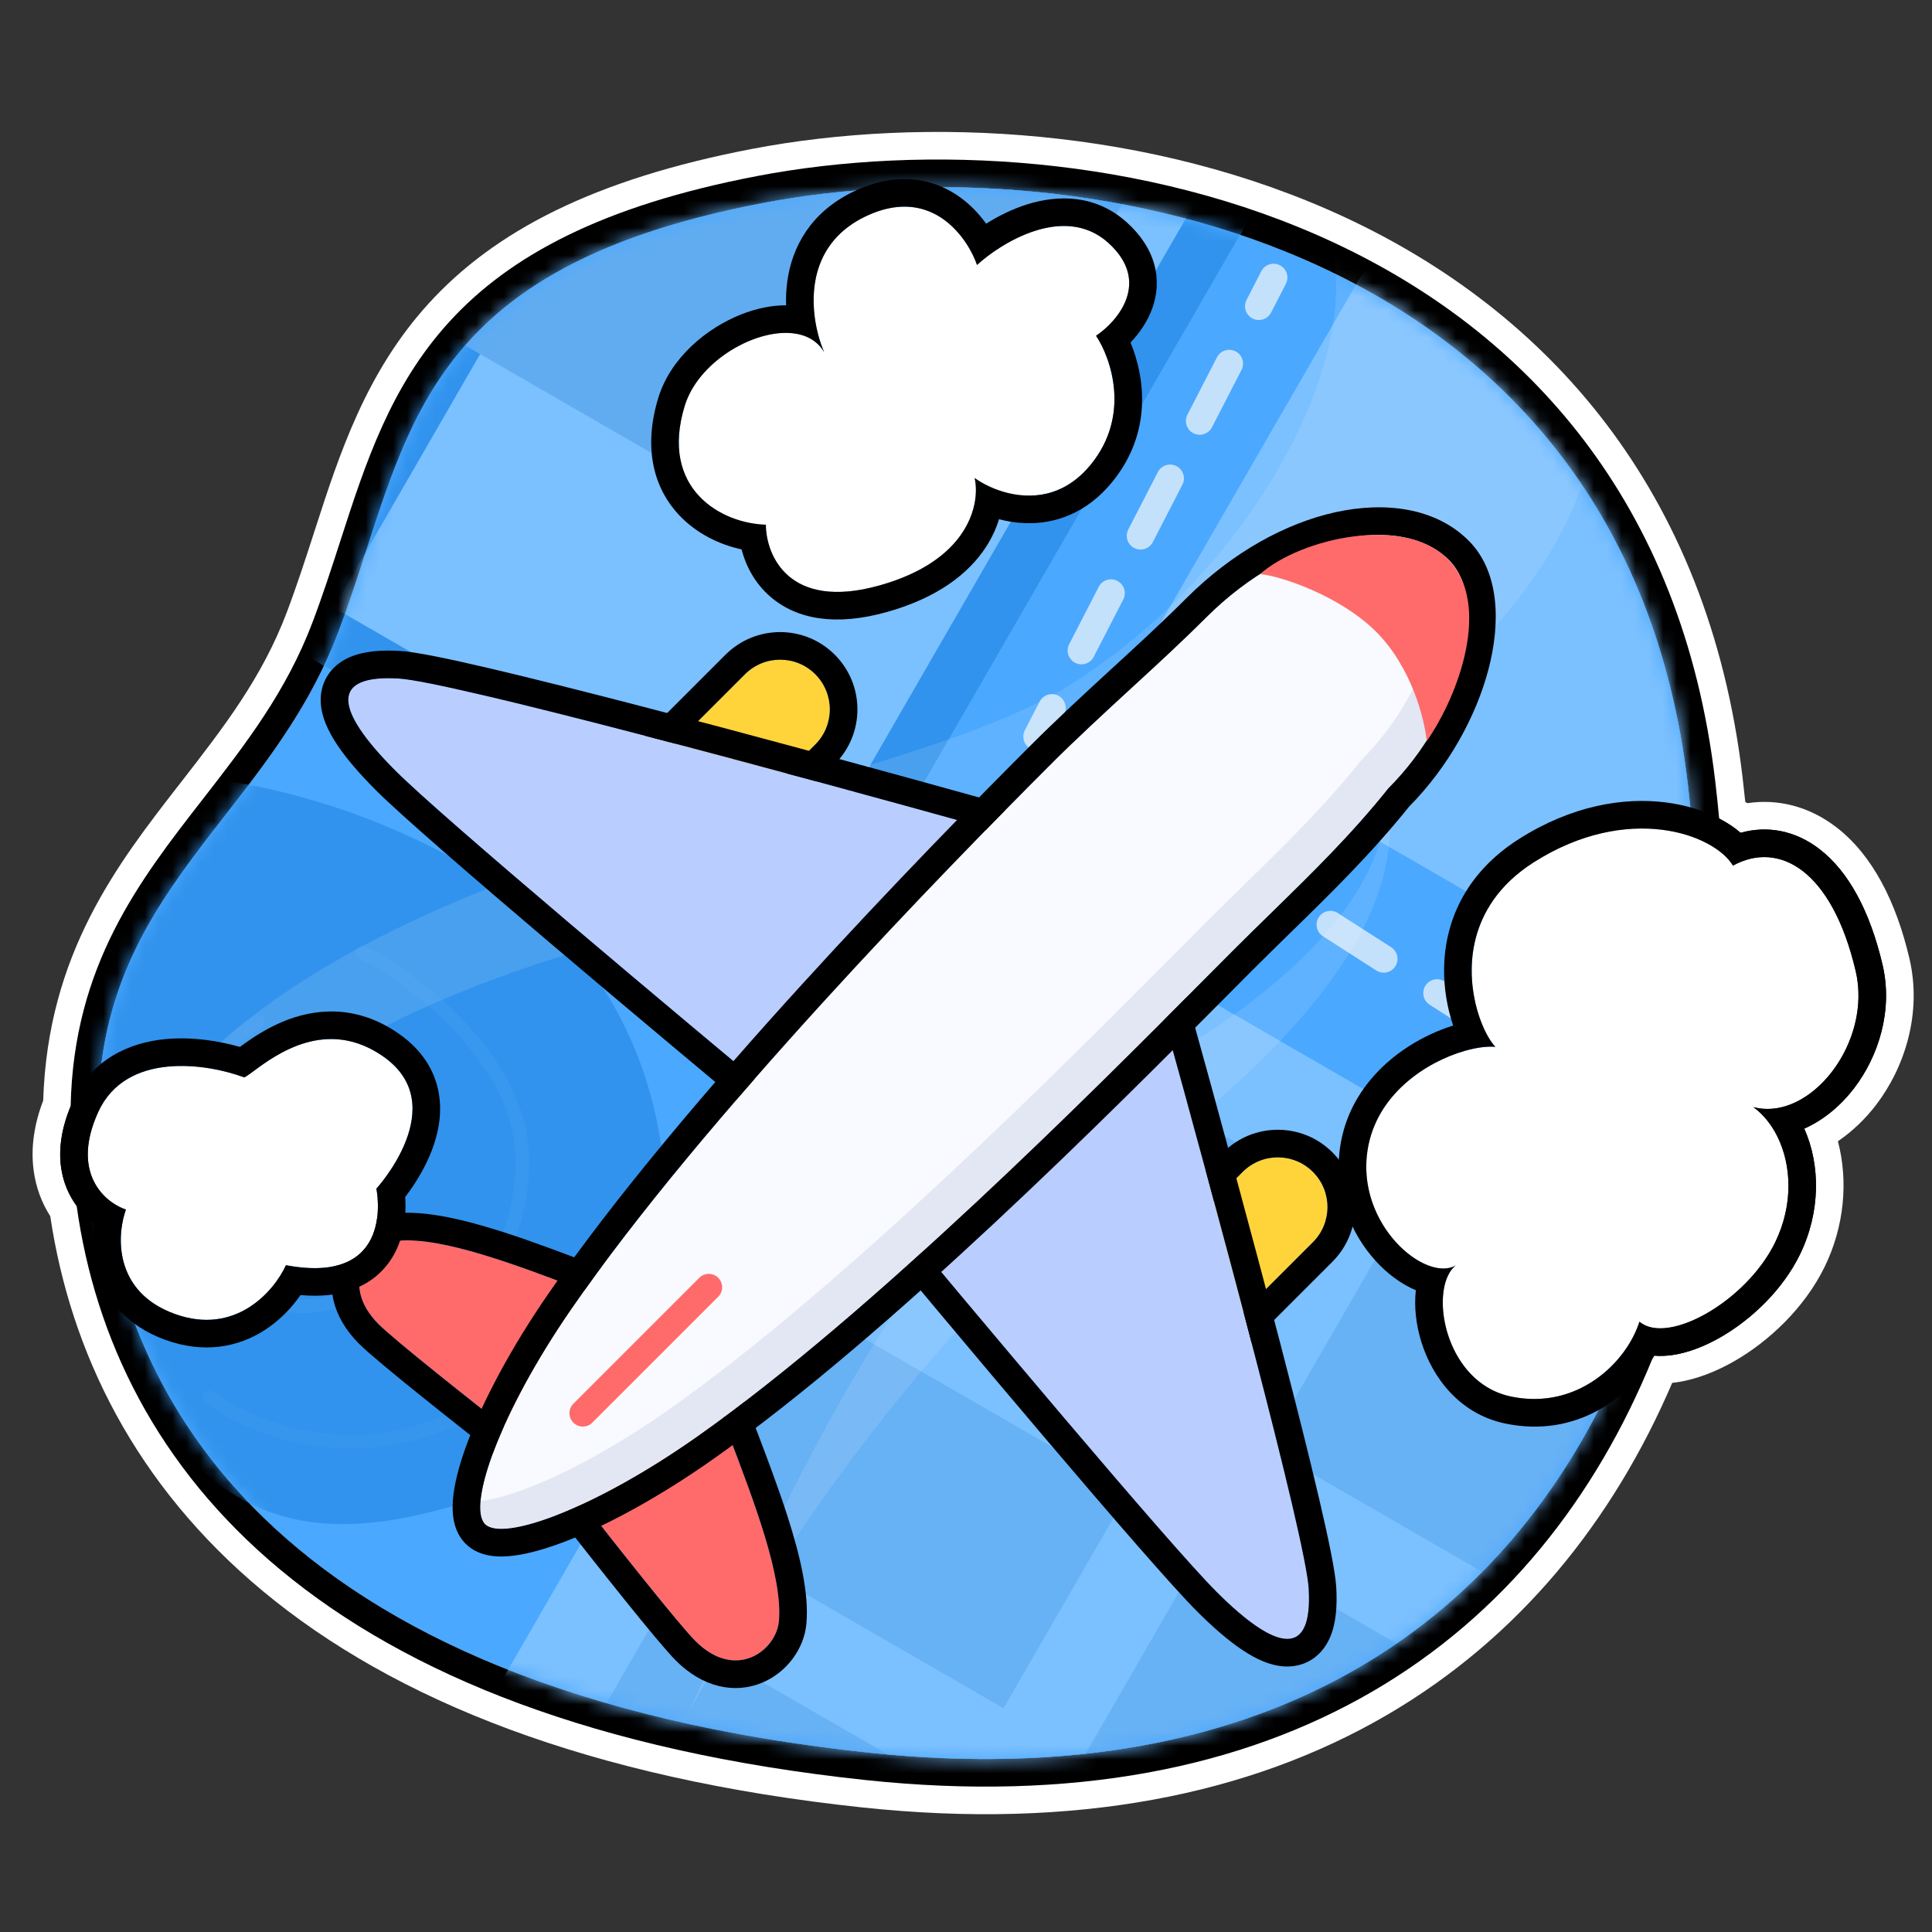 <svg width="140" height="140" viewBox="0 0 140 140" fill="none" xmlns="http://www.w3.org/2000/svg">
<rect x="0" y="0" width="140" height="140" fill="#333333" stroke="none"/>
<g clip-path="url(#clip0_3614_4983)">
<path fill-rule="evenodd" clip-rule="evenodd" d="M7.112 80.592L7.113 80.589C7.201 70.806 11.671 65.059 16.319 59.081C19.372 55.155 22.502 51.13 24.519 45.798C25.282 43.781 25.928 41.785 26.56 39.832L26.56 39.832C30.169 28.677 33.326 18.919 55.237 14.722C78.787 10.211 117.696 17.729 122.304 56.825C122.455 58.108 122.583 59.388 122.688 60.663C124.101 61.18 125.121 61.953 125.577 62.726C128.916 60.892 132.753 63.056 134.468 70.362C135.243 73.663 133.709 77.165 131.442 79.021C130.125 80.099 128.559 80.621 127.055 80.225C128.237 81.092 129.095 82.543 129.435 84.256C129.788 86.026 129.588 88.076 128.624 90.047C126.944 93.48 122.914 96.228 120.347 96.255C119.729 96.262 119.195 96.111 118.8 95.773C118.62 96.35 118.333 96.955 117.951 97.546C117.689 98.194 117.416 98.833 117.133 99.465C108.81 118.047 91.378 130.027 62.916 126.998C24.333 122.892 9.809 105.167 7.462 86.556C6.43 85.448 5.778 83.528 7.112 80.592ZM3.642 88.13C3.043 87.194 2.598 86.068 2.432 84.764C2.226 83.147 2.475 81.463 3.13 79.751C3.465 69.093 8.516 62.598 13.022 56.804L13.162 56.625C16.246 52.659 19.003 49.075 20.777 44.383C21.5 42.472 22.118 40.567 22.754 38.6L22.754 38.6C22.787 38.498 22.82 38.396 22.853 38.293C24.591 32.92 26.514 26.973 31.081 21.971C35.834 16.765 43.011 12.991 54.484 10.793C66.928 8.41 83.424 9.175 97.57 15.798C111.929 22.522 123.793 35.286 126.276 56.357C126.345 56.94 126.409 57.523 126.469 58.104C126.518 58.136 126.567 58.169 126.615 58.202C128.82 57.868 131.092 58.423 133.072 59.947C135.692 61.965 137.401 65.353 138.362 69.448C139.296 73.426 138.018 77.367 135.929 80.09C135.211 81.026 134.279 81.951 133.182 82.701C133.943 85.583 133.65 88.875 132.217 91.805C130.763 94.776 128.19 97.188 125.689 98.627C124.426 99.353 122.97 99.955 121.469 100.171C121.374 100.184 121.276 100.197 121.175 100.207C116.881 110.221 110.095 118.682 100.497 124.278C90.534 130.086 77.876 132.612 62.493 130.975C42.683 128.867 28.575 123.215 19.043 115.293C9.786 107.597 5.115 97.98 3.642 88.13Z" fill="white"/>
<path fill-rule="evenodd" clip-rule="evenodd" d="M7.112 80.592L7.113 80.589C7.201 70.806 11.671 65.059 16.319 59.081C19.372 55.155 22.502 51.13 24.519 45.798C25.282 43.781 25.927 41.785 26.559 39.832L26.56 39.832C30.169 28.677 33.326 18.919 55.236 14.722C78.787 10.211 117.696 17.729 122.304 56.825C122.455 58.108 122.583 59.388 122.688 60.663C124.101 61.18 125.121 61.953 125.577 62.726C128.915 60.892 132.752 63.056 134.468 70.362C135.429 74.455 132.84 78.857 129.705 80.046C128.842 80.374 127.938 80.458 127.055 80.225C127.758 80.74 128.346 81.462 128.779 82.323C129.827 84.407 129.966 87.303 128.624 90.047C126.944 93.48 122.914 96.228 120.347 96.255C119.729 96.262 119.195 96.111 118.8 95.773C118.62 96.35 118.333 96.955 117.951 97.546C117.942 97.567 117.934 97.588 117.926 97.609C109.946 117.242 92.315 130.126 62.916 126.998C24.333 122.892 9.808 105.167 7.462 86.556C6.43 85.448 5.777 83.528 7.112 80.592ZM5.555 87.384C4.992 86.622 4.562 85.664 4.416 84.512C4.248 83.192 4.466 81.736 5.119 80.16C5.335 69.948 10.099 63.822 14.665 57.95L14.74 57.853C17.809 53.907 20.752 50.102 22.648 45.09C23.391 43.127 24.023 41.176 24.657 39.216L24.657 39.216L24.657 39.216L24.712 39.045C26.479 33.584 28.286 27.999 32.558 23.319C36.924 18.537 43.646 14.906 54.86 12.758C66.97 10.438 83.025 11.197 96.722 17.61C110.525 24.073 121.896 36.282 124.29 56.591C124.397 57.5 124.493 58.407 124.577 59.312C125.146 59.607 125.674 59.954 126.133 60.348C128.059 59.808 130.084 60.171 131.851 61.532C133.957 63.154 135.505 66.031 136.415 69.905C137.188 73.199 136.134 76.537 134.342 78.873C133.42 80.074 132.175 81.154 130.742 81.784C131.926 84.431 131.927 87.846 130.42 90.926C129.172 93.476 126.912 95.615 124.691 96.893C123.575 97.535 122.363 98.022 121.185 98.191C120.773 98.25 120.328 98.274 119.874 98.237C119.829 98.314 119.783 98.39 119.736 98.465C115.609 108.568 108.962 117.028 99.489 122.55C89.966 128.102 77.753 130.588 62.704 128.987C43.154 126.906 29.461 121.351 20.322 113.755C11.332 106.282 6.886 96.947 5.555 87.384Z" fill="black"/>
<path d="M55.236 14.722C29.489 19.654 29.638 32.265 24.519 45.798C19.399 59.331 7.112 64.444 7.112 80.885C7.112 101.435 20.423 122.476 62.916 126.998C110.017 132.01 126.912 95.921 122.304 56.825C117.696 17.729 78.787 10.211 55.236 14.722Z" fill="#4AA8FF"/>
<mask id="mask0_3614_4983" style="mask-type:alpha" maskUnits="userSpaceOnUse" x="7" y="13" width="117" height="115">
<path d="M55.236 14.722C29.489 19.654 29.638 32.265 24.519 45.798C19.399 59.331 7.112 64.444 7.112 80.885C7.112 101.435 20.423 122.476 62.916 126.998C110.017 132.01 126.912 95.921 122.304 56.825C117.696 17.729 78.787 10.211 55.236 14.722Z" fill="#4AA8FF"/>
</mask>
<g mask="url(#mask0_3614_4983)">
<path d="M50.978 -10.379L92.007 13.309L59.751 69.18L18.721 45.491L50.978 -10.379Z" fill="#7BC0FF"/>
<path fill-rule="evenodd" clip-rule="evenodd" d="M86.543 14.774L52.442 -4.915L24.185 44.027L58.287 63.715L86.543 14.774ZM50.978 -10.379L18.721 45.491L59.751 69.18L92.007 13.309L50.978 -10.379Z" fill="#3193ED"/>
<path d="M50.978 -10.379L84.626 9.048L64.974 43.086L31.326 23.659L50.978 -10.379Z" fill="#61ACF1"/>
<path d="M99.36 18.719L157.849 52.487L139.705 83.914L81.216 50.145L99.36 18.719Z" fill="#7BC0FF"/>
<path d="M70.533 62.601L127.276 95.362L91.995 156.47L35.252 123.709L70.533 62.601Z" fill="#7BC0FF"/>
<path d="M72.637 73.032L94.902 85.887L85.826 101.608L63.561 88.753L72.637 73.032Z" fill="#67B1F5"/>
<path d="M72.637 73.032L94.902 85.887L85.826 101.608L63.561 88.753L72.637 73.032Z" fill="#67B1F5"/>
<path d="M100.862 89.161L123.127 102.015L114.05 117.736L91.785 104.882L100.862 89.161Z" fill="#67B1F5"/>
<path d="M59.533 95.209L81.798 108.063L72.722 123.784L50.456 110.93L59.533 95.209Z" fill="#67B1F5"/>
<path d="M47.437 117.385L69.702 130.24L60.625 145.961L38.36 133.106L47.437 117.385Z" fill="#67B1F5"/>
<path d="M87.758 111.337L110.023 124.192L100.946 139.913L78.681 127.058L87.758 111.337Z" fill="#67B1F5"/>
<path d="M37.202 64.891C24.538 56.182 11.196 55.502 6.108 56.25C3.024 56.216 -1.645 62.017 4.352 85.499C11.848 114.853 24.425 112.22 37.574 107.59C50.723 102.96 53.032 75.776 37.202 64.891Z" fill="#3193ED"/>
<path d="M77.169 49.848C91.281 41.28 99.85 24.143 95.817 16.079L115.474 21.119C118.666 32.712 112.651 57.61 63.057 64.464C13.462 71.319 5.096 93.193 7.112 103.273C3.92 106.969 -0.549 109.119 7.112 88.153C16.688 61.944 62.233 58.916 77.169 49.848Z" fill="white" fill-opacity="0.12"/>
<path d="M49.875 124.148C47.661 129.067 45.692 133.399 43.904 136.538C44.839 134.047 46.878 129.586 49.875 124.148C57.023 108.268 66.732 86.273 81.201 78.576C99.337 68.93 101.379 60.053 100.048 56.362C99.985 56.2 99.918 56.045 99.85 55.896C99.922 56.041 99.989 56.196 100.048 56.362C101.843 60.933 101.212 70.467 82.713 84.121C68.082 94.92 56.581 111.979 49.875 124.148Z" fill="white" fill-opacity="0.12"/>
</g>
<path d="M53.986 48.858C55.392 47.452 57.672 47.452 59.078 48.858C60.484 50.265 60.484 52.544 59.078 53.95L50.592 62.437C49.185 63.843 46.906 63.843 45.5 62.437C44.093 61.031 44.093 58.751 45.5 57.345L53.986 48.858Z" fill="#FFD43B"/>
<path fill-rule="evenodd" clip-rule="evenodd" d="M60.492 55.365L52.006 63.851C49.819 66.038 46.273 66.038 44.085 63.851C41.898 61.664 41.898 58.118 44.085 55.931L52.572 47.444C54.759 45.257 58.305 45.257 60.492 47.444C62.679 49.631 62.679 53.177 60.492 55.365ZM59.078 48.858C57.672 47.452 55.392 47.452 53.986 48.858L45.5 57.345C44.093 58.751 44.093 61.031 45.5 62.437C46.906 63.843 49.185 63.843 50.592 62.437L59.078 53.95C60.484 52.544 60.484 50.265 59.078 48.858Z" fill="black"/>
<path d="M28.88 49.167C32.562 49.382 56.925 55.961 70.739 59.802C71.985 60.149 72.557 61.582 71.899 62.695L61.255 80.687C60.639 81.728 59.239 81.972 58.308 81.199C48.843 73.336 32.061 59.255 28.662 55.856C24.132 51.326 23.989 48.881 28.88 49.167Z" fill="#BACDFF"/>
<path fill-rule="evenodd" clip-rule="evenodd" d="M46.513 51.189C54.806 53.345 64.362 55.953 71.274 57.876C73.796 58.577 74.944 61.475 73.62 63.714L62.976 81.705L61.255 80.687L71.898 62.695C72.557 61.583 71.984 60.149 70.739 59.803C56.925 55.961 32.562 49.382 28.88 49.167C23.989 48.881 24.132 51.326 28.662 55.856C32.061 59.255 48.843 73.336 58.308 81.199C59.239 81.972 60.639 81.728 61.255 80.687L62.976 81.705C61.735 83.804 58.909 84.299 57.03 82.737C47.618 74.918 30.731 60.753 27.247 57.27C26.067 56.089 25.108 54.983 24.433 53.968C23.797 53.014 23.229 51.875 23.238 50.689C23.244 50.04 23.424 49.377 23.846 48.793C24.257 48.223 24.806 47.853 25.355 47.617C26.391 47.171 27.677 47.093 28.997 47.17C30.128 47.236 32.535 47.74 35.487 48.432C38.528 49.145 42.368 50.112 46.513 51.189Z" fill="black"/>
<path d="M95.14 90.013C96.546 88.607 96.546 86.328 95.14 84.921C93.734 83.516 91.454 83.516 90.048 84.921L81.562 93.408C80.156 94.814 80.156 97.094 81.562 98.5C82.968 99.906 85.248 99.906 86.654 98.5L95.14 90.013Z" fill="#FFD43B"/>
<path fill-rule="evenodd" clip-rule="evenodd" d="M88.634 83.507L80.147 91.994C77.96 94.181 77.96 97.727 80.147 99.914C82.335 102.101 85.881 102.101 88.068 99.914L96.554 91.428C98.741 89.24 98.741 85.695 96.554 83.507C94.367 81.32 90.821 81.32 88.634 83.507ZM95.14 84.921C96.546 86.328 96.546 88.607 95.14 90.013L86.654 98.5C85.248 99.906 82.968 99.906 81.562 98.5C80.156 97.094 80.156 94.814 81.562 93.408L90.048 84.921C91.454 83.516 93.734 83.516 95.14 84.921Z" fill="black"/>
<path d="M94.832 115.12C94.617 111.438 88.037 87.075 84.196 73.261C83.85 72.015 82.416 71.442 81.303 72.101L63.312 82.744C62.271 83.36 62.027 84.761 62.8 85.692C70.663 95.156 84.744 111.939 88.143 115.338C92.673 119.867 95.118 120.01 94.832 115.12Z" fill="#BACDFF"/>
<path fill-rule="evenodd" clip-rule="evenodd" d="M92.809 97.486C90.654 89.194 88.045 79.638 86.123 72.725C85.422 70.204 82.524 69.055 80.285 70.379L62.294 81.023L63.312 82.744L81.303 72.101C82.416 71.442 83.85 72.015 84.196 73.261C88.037 87.075 94.617 111.438 94.832 115.119C95.118 120.01 92.672 119.867 88.143 115.338C84.744 111.939 70.663 95.156 62.8 85.692C62.027 84.761 62.271 83.36 63.312 82.744L62.294 81.023C60.195 82.264 59.7 85.09 61.261 86.969C69.081 96.381 83.245 113.268 86.729 116.752C87.909 117.932 89.016 118.891 90.031 119.567C90.985 120.202 92.124 120.771 93.31 120.761C93.959 120.756 94.621 120.575 95.206 120.154C95.775 119.743 96.145 119.193 96.381 118.645C96.828 117.608 96.906 116.323 96.829 115.003C96.762 113.871 96.259 111.465 95.567 108.512C94.854 105.471 93.887 101.631 92.809 97.486Z" fill="black"/>
<path fill-rule="evenodd" clip-rule="evenodd" d="M25.821 68.769C25.949 68.524 26.251 68.429 26.495 68.557C28.471 69.587 31.417 71.586 33.877 74.256C36.332 76.92 38.356 80.313 38.356 84.121C38.356 91.606 33.173 96.916 30.574 98.649C30.344 98.802 30.034 98.74 29.88 98.51C29.727 98.28 29.789 97.97 30.019 97.817C32.459 96.19 37.356 91.15 37.356 84.121C37.356 80.671 35.517 77.511 33.142 74.934C30.771 72.361 27.922 70.429 26.033 69.444C25.788 69.316 25.693 69.014 25.821 68.769Z" fill="#7BC0FF" fill-opacity="0.09"/>
<path fill-rule="evenodd" clip-rule="evenodd" d="M19.129 73.777C19.275 74.012 19.202 74.32 18.967 74.465C17.26 75.522 14.996 77.548 13.75 80.165C12.52 82.749 12.273 85.92 14.584 89.387C16.931 92.908 19.484 94.062 21.674 94.155C23.896 94.249 25.843 93.255 26.947 92.309C27.157 92.129 27.472 92.154 27.652 92.363C27.832 92.573 27.807 92.889 27.598 93.068C26.349 94.138 24.163 95.261 21.631 95.154C19.067 95.045 16.243 93.679 13.752 89.942C11.225 86.151 11.482 82.602 12.847 79.735C14.197 76.9 16.62 74.743 18.441 73.615C18.676 73.47 18.984 73.542 19.129 73.777Z" fill="#7BC0FF" fill-opacity="0.09"/>
<path fill-rule="evenodd" clip-rule="evenodd" d="M24.726 78.947C24.024 79.302 23.454 79.913 23.152 80.366C22.999 80.595 22.689 80.657 22.459 80.504C22.229 80.351 22.167 80.041 22.32 79.811C22.691 79.255 23.381 78.506 24.275 78.054C25.191 77.592 26.343 77.436 27.53 78.147C28.713 78.858 29.224 80.075 29.404 81.22C29.585 82.366 29.45 83.519 29.27 84.242C29.203 84.51 28.931 84.673 28.663 84.606C28.395 84.539 28.232 84.267 28.299 83.999C28.455 83.378 28.572 82.364 28.417 81.376C28.261 80.388 27.848 79.504 27.015 79.005C26.185 78.507 25.406 78.603 24.726 78.947Z" fill="#7BC0FF" fill-opacity="0.09"/>
<path fill-rule="evenodd" clip-rule="evenodd" d="M41.564 94.238C41.822 94.337 41.95 94.626 41.851 94.884C40.961 97.198 37.456 102.192 30.437 104.257C23.387 106.33 17.142 103.4 14.871 101.653C14.652 101.485 14.611 101.171 14.78 100.952C14.948 100.733 15.262 100.692 15.481 100.861C17.578 102.474 23.497 105.256 30.155 103.297C36.845 101.33 40.128 96.579 40.918 94.525C41.017 94.267 41.306 94.139 41.564 94.238Z" fill="#7BC0FF" fill-opacity="0.08"/>
<path fill-rule="evenodd" clip-rule="evenodd" d="M92.748 19.222C93.238 19.475 93.431 20.078 93.178 20.569L92.108 22.648C91.855 23.139 91.251 23.332 90.76 23.079C90.27 22.826 90.077 22.223 90.329 21.732L91.4 19.653C91.653 19.162 92.257 18.969 92.748 19.222ZM89.534 25.459C90.025 25.712 90.218 26.315 89.965 26.806L87.823 30.964C87.57 31.455 86.967 31.648 86.477 31.395C85.986 31.142 85.793 30.54 86.045 30.049L88.188 25.89C88.44 25.399 89.043 25.206 89.534 25.459ZM85.25 33.776C85.741 34.029 85.934 34.632 85.681 35.123L83.539 39.281C83.286 39.772 82.683 39.965 82.192 39.712C81.701 39.459 81.508 38.856 81.761 38.365L83.903 34.207C84.156 33.716 84.759 33.523 85.25 33.776ZM80.966 42.092C81.457 42.345 81.65 42.948 81.397 43.439L79.255 47.597C79.002 48.088 78.399 48.281 77.908 48.028C77.417 47.775 77.224 47.172 77.477 46.681L79.619 42.523C79.872 42.032 80.475 41.839 80.966 42.092ZM76.682 50.408C77.173 50.661 77.366 51.264 77.113 51.755L76.459 53.025L77.625 53.773C78.09 54.071 78.225 54.69 77.927 55.155C77.629 55.62 77.01 55.755 76.545 55.457L74.613 54.218C74.179 53.939 74.028 53.376 74.264 52.918L75.335 50.839C75.588 50.348 76.191 50.155 76.682 50.408ZM80.108 56.553C80.406 56.088 81.024 55.953 81.489 56.251L85.353 58.729C85.818 59.027 85.953 59.646 85.655 60.111C85.357 60.576 84.738 60.711 84.274 60.413L80.409 57.935C79.945 57.637 79.809 57.018 80.108 56.553ZM87.836 61.509C88.134 61.044 88.752 60.909 89.217 61.207L93.081 63.685C93.546 63.983 93.681 64.602 93.383 65.067C93.085 65.532 92.467 65.667 92.002 65.369L88.138 62.891C87.673 62.593 87.537 61.974 87.836 61.509ZM95.564 66.465C95.862 66 96.481 65.865 96.945 66.163L100.81 68.641C101.274 68.94 101.41 69.558 101.111 70.023C100.813 70.488 100.195 70.623 99.73 70.325L95.866 67.847C95.401 67.549 95.266 66.93 95.564 66.465ZM103.292 71.421C103.59 70.957 104.209 70.821 104.674 71.12L108.538 73.597C109.003 73.896 109.138 74.514 108.84 74.979C108.541 75.444 107.923 75.579 107.458 75.281L103.594 72.803C103.129 72.505 102.994 71.886 103.292 71.421ZM111.02 76.377C111.318 75.913 111.937 75.777 112.402 76.076L116.266 78.554C116.731 78.852 116.866 79.47 116.568 79.935C116.27 80.4 115.651 80.535 115.186 80.237L111.322 77.759C110.857 77.461 110.722 76.842 111.02 76.377ZM118.748 81.334C119.046 80.869 119.665 80.734 120.13 81.032L122.062 82.271L120.982 83.954L119.05 82.715C118.585 82.417 118.45 81.799 118.748 81.334Z" fill="#FAFAFA" fill-opacity="0.69"/>
<path d="M28.863 89.907C32.436 89.581 38.73 92.169 44.125 94.207C45.331 94.663 45.807 96.13 45.082 97.195L40.545 103.861C39.907 104.799 38.611 105.006 37.718 104.307C34.035 101.43 28.584 97.111 27.432 95.959C24.498 93.025 26.753 90.1 28.863 89.907Z" fill="#FF6B6B"/>
<path fill-rule="evenodd" clip-rule="evenodd" d="M43.237 91.73C43.779 91.937 44.312 92.14 44.832 92.337C47.227 93.242 48.201 96.167 46.735 98.321L42.199 104.987C40.914 106.874 38.297 107.298 36.486 105.883C34.641 104.442 32.349 102.636 30.372 101.044C28.443 99.492 26.689 98.044 26.018 97.373C24.077 95.432 23.59 93.132 24.406 91.145C25.14 89.357 26.859 88.082 28.681 87.915C30.913 87.712 33.728 88.405 36.419 89.265C38.638 89.974 41.013 90.881 43.237 91.73ZM42.498 93.589C37.509 91.685 32.082 89.613 28.863 89.907C26.753 90.1 24.498 93.025 27.432 95.959C28.584 97.111 34.035 101.43 37.717 104.307C38.611 105.006 39.907 104.799 40.545 103.861L45.082 97.195C45.807 96.13 45.331 94.663 44.125 94.207C43.59 94.005 43.047 93.798 42.498 93.589Z" fill="black"/>
<path d="M56.443 117.487C56.769 113.914 54.181 107.621 52.142 102.225C51.687 101.02 50.22 100.543 49.154 101.268L42.489 105.805C41.551 106.443 41.344 107.739 42.043 108.633C44.92 112.316 49.239 117.766 50.391 118.918C53.325 121.852 56.25 119.597 56.443 117.487Z" fill="#FF6B6B"/>
<path fill-rule="evenodd" clip-rule="evenodd" d="M54.62 103.113C54.413 102.571 54.209 102.038 54.013 101.518C53.108 99.123 50.182 98.149 48.029 99.615L41.363 104.152C39.476 105.436 39.051 108.053 40.466 109.864C41.908 111.709 43.714 114.001 45.306 115.979C46.858 117.907 48.306 119.661 48.977 120.332C50.918 122.273 53.218 122.76 55.204 121.944C56.992 121.21 58.268 119.491 58.434 117.669C58.638 115.438 57.944 112.623 57.084 109.931C56.375 107.712 55.469 105.338 54.62 103.113ZM52.761 103.852C54.665 108.841 56.736 114.268 56.443 117.487C56.25 119.597 53.325 121.852 50.391 118.918C49.239 117.766 44.919 112.316 42.042 108.633C41.344 107.739 41.55 106.443 42.488 105.805L49.154 101.268C50.22 100.543 51.687 101.019 52.142 102.225C52.344 102.76 52.552 103.303 52.761 103.852Z" fill="black"/>
<path d="M41.356 94.92C50.967 80.96 68.853 62.675 75.995 55.532C80.015 51.513 83.857 48.291 87.385 44.762C93.56 38.588 101.558 37.14 105.009 40.591C108.018 43.6 105.91 51.819 100.617 57.112C97.089 61.523 93.335 64.893 89.346 68.883C82.679 75.55 64.552 94.213 50.532 104.095C43.094 109.337 36.436 111.733 35.151 110.448C33.854 109.151 36.18 102.438 41.356 94.92Z" fill="#F9FAFF"/>
<path fill-rule="evenodd" clip-rule="evenodd" d="M34.821 108.762C34.748 109.571 34.855 110.151 35.151 110.448C36.436 111.733 43.094 109.337 50.532 104.095C63.279 95.11 79.421 78.866 87.258 70.98C88.041 70.192 88.741 69.488 89.346 68.883C90.286 67.943 91.212 67.038 92.126 66.145C95.091 63.248 97.92 60.484 100.617 57.112C105.91 51.819 108.018 43.6 105.009 40.591C104.644 40.226 104.229 39.916 103.77 39.66C105.557 43.239 103.372 50.357 98.617 55.112C95.92 58.484 93.091 61.248 90.126 64.145C89.212 65.038 88.286 65.943 87.346 66.883C86.741 67.488 86.041 68.192 85.258 68.98C77.421 76.866 61.279 93.11 48.532 102.095C42.795 106.138 37.522 108.488 34.821 108.762Z" fill="#E2E7F3"/>
<path fill-rule="evenodd" clip-rule="evenodd" d="M87.385 44.762C85.678 46.469 83.898 48.105 82.06 49.793C80.098 51.595 78.07 53.457 75.995 55.532C68.853 62.675 50.967 80.96 41.356 94.92C36.18 102.438 33.854 109.151 35.151 110.448C36.436 111.733 43.094 109.337 50.532 104.095C63.279 95.11 79.421 78.866 87.258 70.98C88.041 70.192 88.74 69.488 89.346 68.883C90.285 67.943 91.212 67.038 92.126 66.145C95.091 63.248 97.92 60.484 100.617 57.112C105.91 51.819 108.018 43.6 105.009 40.591C101.558 37.14 93.56 38.588 87.385 44.762ZM102.111 58.447C104.967 55.56 106.967 51.905 107.86 48.503C108.719 45.236 108.717 41.471 106.423 39.176C104.026 36.779 100.346 36.334 96.79 37.113C93.172 37.907 89.296 40.023 85.971 43.348L85.971 43.348C84.295 45.024 82.543 46.634 80.695 48.331L80.521 48.49C78.619 50.238 76.624 52.075 74.581 54.118C67.457 61.242 49.44 79.651 39.709 93.786C37.051 97.646 35.093 101.343 33.959 104.301C33.396 105.769 33.006 107.132 32.861 108.283C32.789 108.857 32.768 109.456 32.857 110.026C32.944 110.58 33.165 111.29 33.737 111.863C34.313 112.439 35.029 112.656 35.584 112.738C36.154 112.822 36.751 112.794 37.321 112.716C38.465 112.56 39.817 112.156 41.272 111.578C44.202 110.415 47.865 108.422 51.684 105.73C64.59 96.633 80.867 80.251 88.68 72.387C89.462 71.6 90.159 70.898 90.76 70.297C91.664 69.393 92.568 68.51 93.468 67.63C96.428 64.739 99.35 61.885 102.111 58.447Z" fill="black"/>
<path d="M99.72 45.782C97.144 43.206 92.874 41.748 91.306 41.599C94.309 38.975 101.778 37.31 104.939 40.537C108.111 43.776 105.71 50.377 103.385 53.705C103.236 52.137 102.295 48.357 99.72 45.782Z" fill="#FF6B6B"/>
<path d="M52.045 93.967C52.425 93.588 52.425 92.973 52.045 92.594C51.666 92.214 51.051 92.214 50.672 92.594L41.548 101.718C41.169 102.097 41.169 102.712 41.548 103.091C41.927 103.47 42.542 103.47 42.921 103.091L52.045 93.967Z" fill="#FF6B6B"/>
<path d="M62.644 15.72C57.908 18.047 58.727 23.233 59.729 25.536C57.869 22.286 50.94 25.088 49.619 29.404C47.768 35.448 52.291 37.94 55.498 38.022C55.51 40.251 57.169 44.254 63.708 42.429C70.248 40.604 71.044 36.474 70.625 34.637C72.234 35.792 76.175 37.212 79.062 33.642C81.949 30.073 80.505 25.948 79.421 24.331C81.019 23.257 83.432 20.406 80.306 17.594C77.18 14.782 72.665 17.494 70.798 19.201C70.053 17.071 67.379 13.393 62.644 15.72Z" fill="white"/>
<path fill-rule="evenodd" clip-rule="evenodd" d="M57.054 20.36C57.394 17.928 58.713 15.423 61.762 13.925C64.742 12.461 67.352 12.819 69.32 14.121C70.204 14.705 70.911 15.446 71.46 16.208C72.35 15.649 73.385 15.132 74.491 14.791C76.635 14.131 79.371 14.062 81.644 16.107C82.647 17.01 83.329 18.029 83.639 19.148C83.951 20.273 83.844 21.342 83.526 22.265C83.177 23.281 82.568 24.142 81.922 24.819C82.948 27.301 83.533 31.296 80.617 34.9C78.751 37.208 76.425 37.983 74.296 37.91C73.628 37.887 72.988 37.782 72.393 37.624C72.19 38.283 71.885 38.959 71.456 39.624C70.172 41.607 67.881 43.341 64.246 44.355C60.569 45.382 57.758 44.888 55.858 43.268C54.687 42.27 54.045 40.995 53.736 39.811C52.143 39.464 50.474 38.674 49.202 37.315C47.344 35.332 46.602 32.425 47.706 28.819C48.599 25.905 51.236 23.752 53.743 22.77C54.759 22.373 55.87 22.119 56.964 22.122C56.945 21.549 56.971 20.957 57.054 20.36ZM58.986 22.467C59.078 23.669 59.393 24.764 59.729 25.536C59.208 24.625 58.289 24.19 57.206 24.13C54.426 23.975 50.57 26.297 49.619 29.404C47.768 35.448 52.291 37.94 55.498 38.021C55.51 40.251 57.169 44.254 63.708 42.429C68.193 41.177 69.977 38.841 70.52 36.904C70.769 36.017 70.757 35.214 70.625 34.637C71.129 34.998 71.86 35.386 72.716 35.638C74.597 36.192 77.078 36.095 79.062 33.642C81.949 30.073 80.505 25.948 79.421 24.331C81.019 23.257 83.432 20.406 80.306 17.594C77.897 15.427 74.663 16.54 72.452 17.947C71.794 18.365 71.226 18.81 70.798 19.201C70.607 18.654 70.288 18.005 69.841 17.382C68.544 15.578 66.163 13.991 62.644 15.72C59.494 17.267 58.802 20.079 58.986 22.467Z" fill="black"/>
<path d="M128.624 90.047C130.52 86.17 129.459 81.988 127.055 80.225C131.147 81.303 135.693 75.581 134.468 70.362C132.752 63.056 128.916 60.892 125.577 62.726C124.231 60.446 117.975 58.157 111.165 62.471C104.381 66.768 106.831 74.225 108.36 75.859C106.018 75.636 99.923 77.972 99.096 83.361C98.268 88.748 103.31 92.967 105.498 91.691C103.487 93.27 104.605 100.182 109.493 101.198C114.381 102.213 117.905 98.641 118.8 95.773C120.837 97.512 126.539 94.306 128.624 90.047Z" fill="white"/>
<path fill-rule="evenodd" clip-rule="evenodd" d="M130.742 81.784C131.926 84.431 131.927 87.846 130.42 90.926C129.172 93.476 126.912 95.615 124.692 96.893C123.575 97.535 122.363 98.022 121.185 98.191C120.772 98.25 120.324 98.274 119.868 98.237C118.065 101.298 114.202 104.219 109.086 103.156L109.493 101.198C113.367 102.003 116.385 99.926 117.915 97.602C118.316 96.993 118.614 96.368 118.8 95.773C119.195 96.111 119.729 96.262 120.347 96.255C122.914 96.228 126.944 93.48 128.624 90.047C129.966 87.303 129.827 84.407 128.779 82.323C128.346 81.462 127.758 80.74 127.055 80.225C127.938 80.458 128.842 80.374 129.705 80.046C132.84 78.857 135.429 74.455 134.468 70.362C132.753 63.056 128.916 60.892 125.577 62.726C124.231 60.446 117.975 58.157 111.165 62.471C105.958 65.769 106.191 70.928 107.272 73.888C107.599 74.784 108.004 75.479 108.36 75.859C107.792 75.805 107.004 75.901 106.123 76.155C103.372 76.948 99.723 79.279 99.096 83.361C98.504 87.214 100.915 90.47 103.136 91.544C104.021 91.972 104.875 92.055 105.498 91.691C104.954 92.118 104.639 92.936 104.566 93.921C104.367 96.578 105.927 100.457 109.493 101.198L109.086 103.156C105.697 102.452 103.772 99.734 102.999 97.25C102.609 95.999 102.464 94.683 102.597 93.494C101.537 93.052 100.532 92.297 99.688 91.372C97.93 89.444 96.597 86.456 97.119 83.057C97.646 79.626 99.844 77.255 102.081 75.821C103.109 75.163 104.225 74.651 105.302 74.314C104.9 73.129 104.619 71.684 104.645 70.13C104.7 66.933 106.068 63.332 110.095 60.782C113.884 58.381 117.614 57.765 120.664 58.141C122.179 58.327 123.538 58.76 124.652 59.35C125.182 59.632 125.687 59.965 126.133 60.348C128.059 59.808 130.084 60.171 131.851 61.532C133.957 63.154 135.505 66.031 136.415 69.905C137.188 73.199 136.134 76.537 134.342 78.873C133.421 80.074 132.175 81.154 130.742 81.784Z" fill="black"/>
<path d="M7.112 80.592C9.128 76.157 15.008 77.064 17.696 78.072C18.536 77.736 22.866 73.123 27.776 76.56C32.816 80.088 27.272 86.136 27.272 86.136C27.272 86.136 28.784 93.193 20.72 91.681C19.88 93.529 17.091 96.822 12.656 95.209C8.221 93.596 8.456 89.497 9.128 87.648C7.616 87.144 5.096 85.028 7.112 80.592Z" fill="white"/>
<path fill-rule="evenodd" clip-rule="evenodd" d="M27.272 86.136C27.272 86.136 32.816 80.088 27.776 76.56C23.686 73.697 19.999 76.419 18.396 77.603C18.074 77.841 17.836 78.016 17.696 78.072C15.008 77.064 9.128 76.157 7.112 80.592C5.168 84.869 7.441 86.99 8.962 87.588C9.018 87.61 9.074 87.63 9.128 87.648C9.097 87.733 9.067 87.822 9.039 87.915C8.444 89.865 8.423 93.669 12.656 95.209C17.091 96.822 19.88 93.529 20.72 91.681C28.784 93.193 27.272 86.136 27.272 86.136ZM21.775 93.846C21.146 94.757 20.256 95.71 19.1 96.436C17.264 97.59 14.816 98.122 11.972 97.088C9.142 96.059 7.636 94.129 7.052 92.06C6.716 90.87 6.697 89.688 6.836 88.669C6.138 88.15 5.473 87.43 5.004 86.481C4.115 84.684 4.092 82.403 5.291 79.765C6.693 76.681 9.461 75.545 11.957 75.301C13.917 75.109 15.885 75.431 17.384 75.865C17.507 75.774 17.643 75.675 17.778 75.58C18.43 75.117 19.337 74.524 20.427 74.061C22.676 73.105 25.754 72.703 28.923 74.922C30.584 76.085 31.504 77.572 31.793 79.195C32.069 80.746 31.733 82.222 31.279 83.393C30.821 84.576 30.189 85.591 29.691 86.293C29.575 86.457 29.464 86.607 29.362 86.741C29.371 86.873 29.378 87.015 29.382 87.166C29.401 87.951 29.33 89.085 28.877 90.218C28.405 91.399 27.512 92.577 25.97 93.274C24.805 93.802 23.408 93.991 21.775 93.846Z" fill="black"/>
</g>
<defs>
<clipPath id="clip0_3614_4983">
<rect width="140" height="140" fill="white"/>
</clipPath>
</defs>
</svg>

